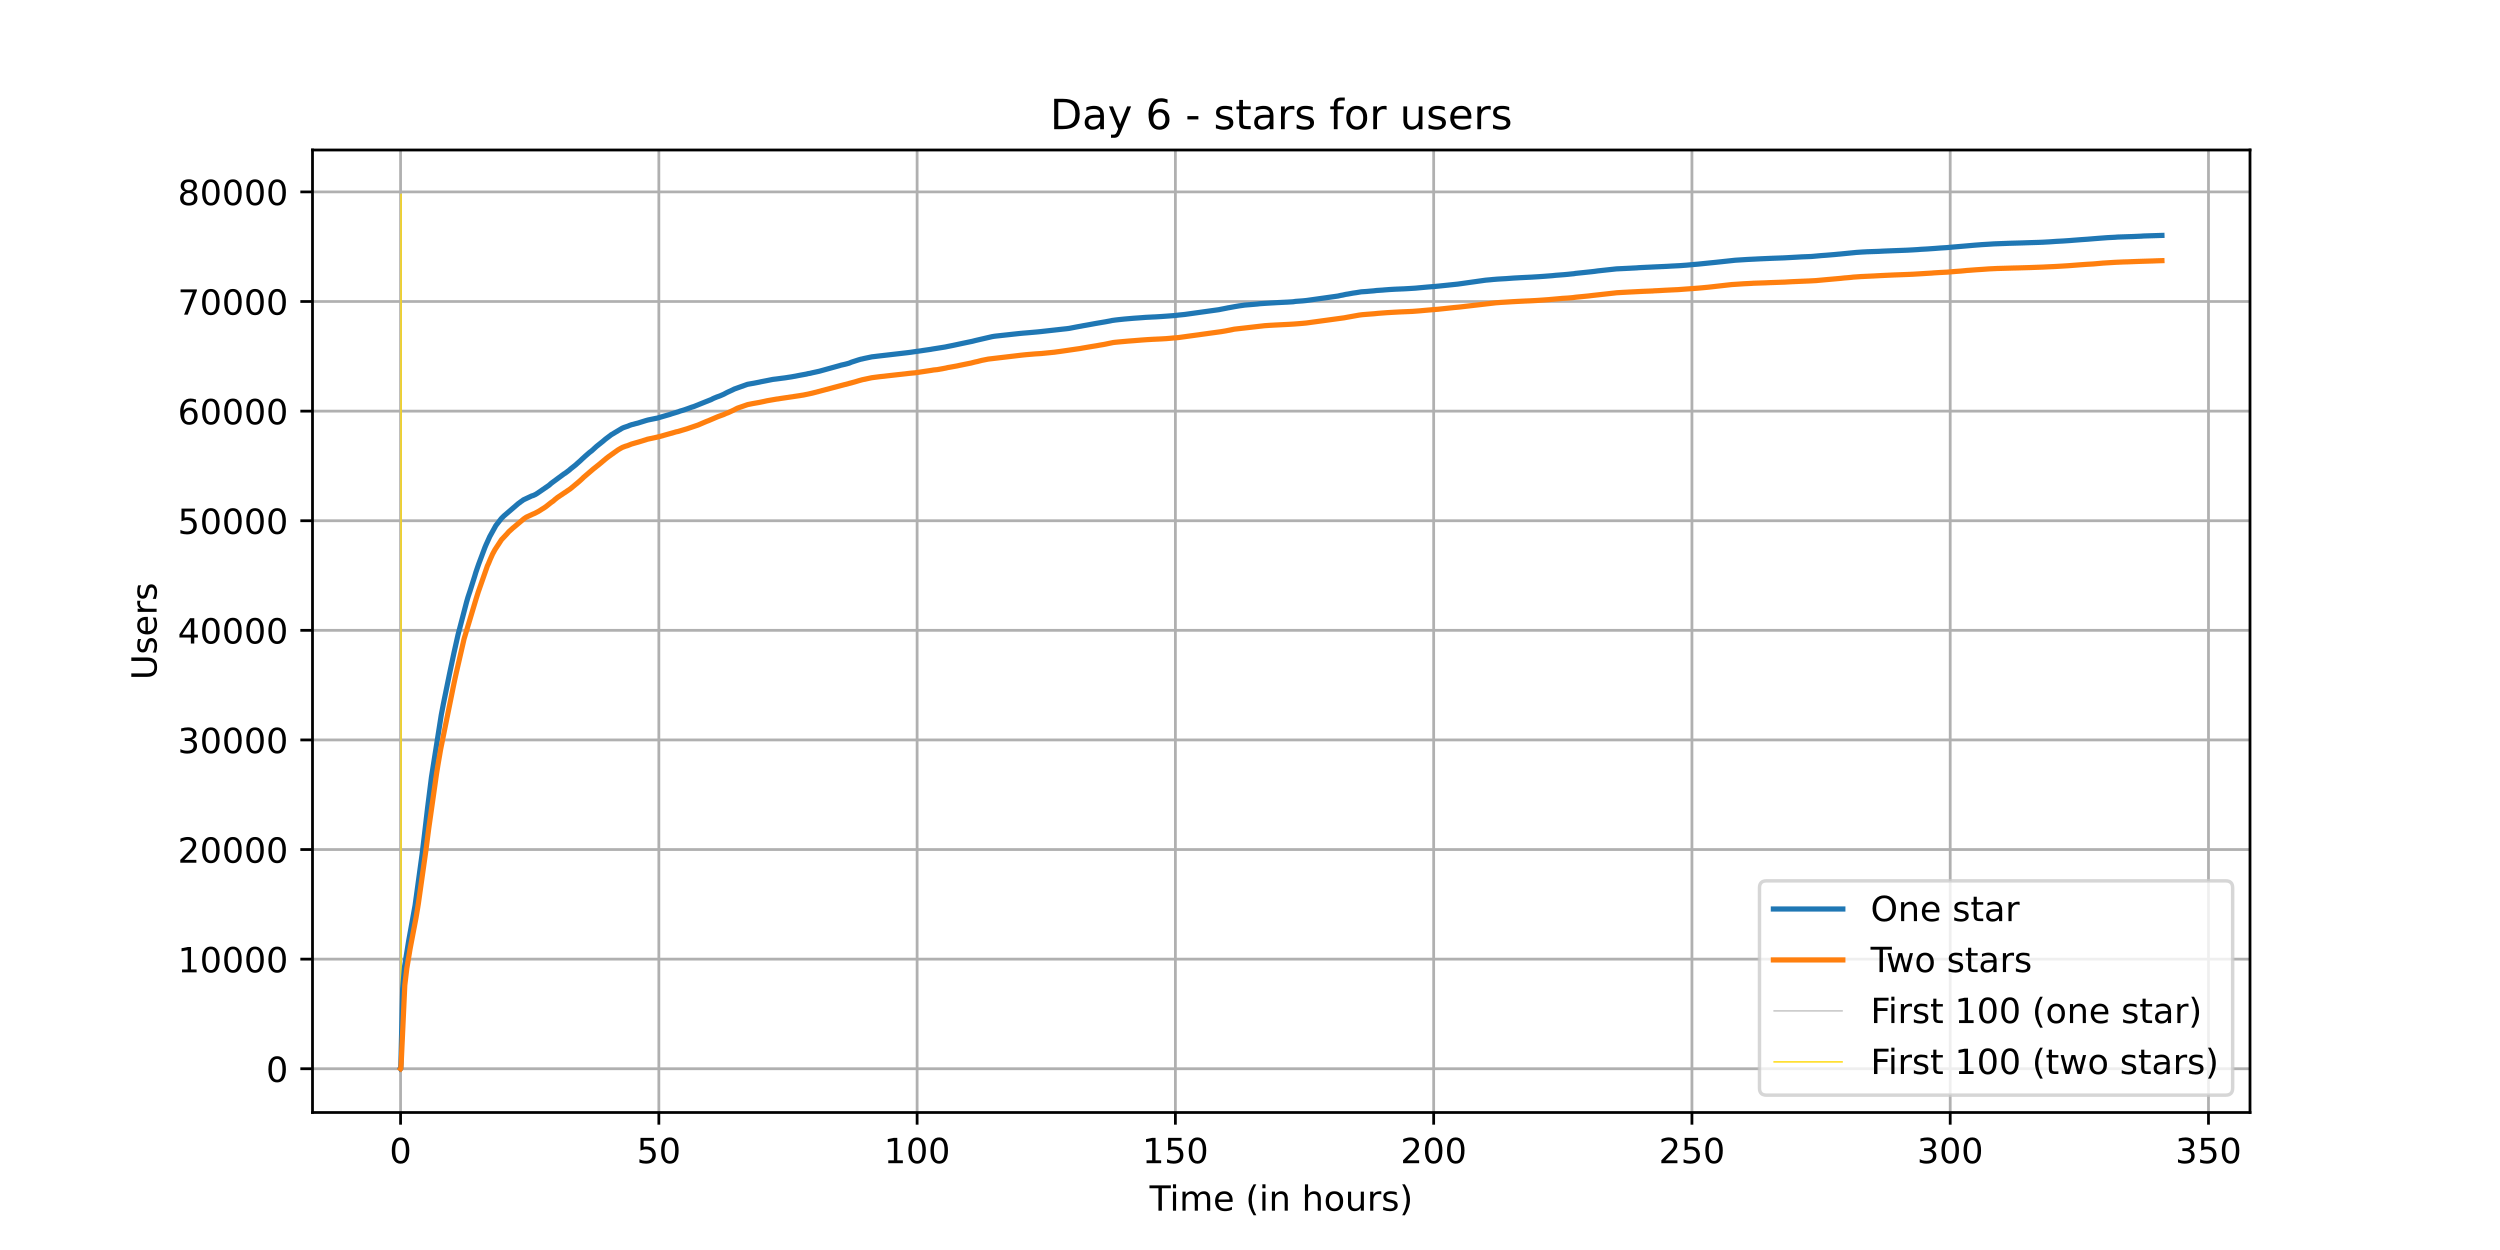 <?xml version="1.0" encoding="utf-8" standalone="no"?>
<!DOCTYPE svg PUBLIC "-//W3C//DTD SVG 1.1//EN"
  "http://www.w3.org/Graphics/SVG/1.1/DTD/svg11.dtd">
<!-- Created with matplotlib (https://matplotlib.org/) -->
<svg height="360pt" version="1.1" viewBox="0 0 720 360" width="720pt" xmlns="http://www.w3.org/2000/svg" xmlns:xlink="http://www.w3.org/1999/xlink">
 <defs>
  <style type="text/css">*{stroke-linecap:butt;stroke-linejoin:round;}</style>
 </defs>
 <g id="figure_1">
  <g id="patch_1">
   <path d="M 0 360 
L 720 360 
L 720 0 
L 0 0 
z
" style="fill:#ffffff;"/>
  </g>
  <g id="axes_1">
   <g id="patch_2">
    <path d="M 90 320.4 
L 648 320.4 
L 648 43.2 
L 90 43.2 
z
" style="fill:#ffffff;"/>
   </g>
   <g id="matplotlib.axis_1">
    <g id="xtick_1">
     <g id="line2d_1">
      <path clip-path="url(#pa6b0a0211b)" d="M 115.364 320.4 
L 115.364 43.2 
" style="fill:none;stroke:#b0b0b0;stroke-linecap:square;stroke-width:0.8;"/>
     </g>
     <g id="line2d_2">
      <defs>
       <path d="M 0 0 
L 0 3.5 
" id="mcf21de1da2" style="stroke:#000000;stroke-width:0.8;"/>
      </defs>
      <g>
       <use style="stroke:#000000;stroke-width:0.8;" x="115.364" xlink:href="#mcf21de1da2" y="320.4"/>
      </g>
     </g>
     <g id="text_1">
      <!-- 0 -->
      <g transform="translate(112.182 334.998)scale(0.1 -0.1)">
       <defs>
        <path d="M 31.781 66.406 
Q 24.172 66.406 20.328 58.906 
Q 16.5 51.422 16.5 36.375 
Q 16.5 21.391 20.328 13.891 
Q 24.172 6.391 31.781 6.391 
Q 39.453 6.391 43.281 13.891 
Q 47.125 21.391 47.125 36.375 
Q 47.125 51.422 43.281 58.906 
Q 39.453 66.406 31.781 66.406 
z
M 31.781 74.219 
Q 44.047 74.219 50.516 64.516 
Q 56.984 54.828 56.984 36.375 
Q 56.984 17.969 50.516 8.266 
Q 44.047 -1.422 31.781 -1.422 
Q 19.531 -1.422 13.062 8.266 
Q 6.594 17.969 6.594 36.375 
Q 6.594 54.828 13.062 64.516 
Q 19.531 74.219 31.781 74.219 
z
" id="DejaVuSans-48"/>
       </defs>
       <use xlink:href="#DejaVuSans-48"/>
      </g>
     </g>
    </g>
    <g id="xtick_2">
     <g id="line2d_3">
      <path clip-path="url(#pa6b0a0211b)" d="M 189.747 320.4 
L 189.747 43.2 
" style="fill:none;stroke:#b0b0b0;stroke-linecap:square;stroke-width:0.8;"/>
     </g>
     <g id="line2d_4">
      <g>
       <use style="stroke:#000000;stroke-width:0.8;" x="189.747" xlink:href="#mcf21de1da2" y="320.4"/>
      </g>
     </g>
     <g id="text_2">
      <!-- 50 -->
      <g transform="translate(183.384 334.998)scale(0.1 -0.1)">
       <defs>
        <path d="M 10.797 72.906 
L 49.516 72.906 
L 49.516 64.594 
L 19.828 64.594 
L 19.828 46.734 
Q 21.969 47.469 24.109 47.828 
Q 26.266 48.188 28.422 48.188 
Q 40.625 48.188 47.75 41.5 
Q 54.891 34.812 54.891 23.391 
Q 54.891 11.625 47.562 5.094 
Q 40.234 -1.422 26.906 -1.422 
Q 22.312 -1.422 17.547 -0.641 
Q 12.797 0.141 7.719 1.703 
L 7.719 11.625 
Q 12.109 9.234 16.797 8.062 
Q 21.484 6.891 26.703 6.891 
Q 35.156 6.891 40.078 11.328 
Q 45.016 15.766 45.016 23.391 
Q 45.016 31 40.078 35.438 
Q 35.156 39.891 26.703 39.891 
Q 22.75 39.891 18.812 39.016 
Q 14.891 38.141 10.797 36.281 
z
" id="DejaVuSans-53"/>
       </defs>
       <use xlink:href="#DejaVuSans-53"/>
       <use x="63.623" xlink:href="#DejaVuSans-48"/>
      </g>
     </g>
    </g>
    <g id="xtick_3">
     <g id="line2d_5">
      <path clip-path="url(#pa6b0a0211b)" d="M 264.13 320.4 
L 264.13 43.2 
" style="fill:none;stroke:#b0b0b0;stroke-linecap:square;stroke-width:0.8;"/>
     </g>
     <g id="line2d_6">
      <g>
       <use style="stroke:#000000;stroke-width:0.8;" x="264.13" xlink:href="#mcf21de1da2" y="320.4"/>
      </g>
     </g>
     <g id="text_3">
      <!-- 100 -->
      <g transform="translate(254.586 334.998)scale(0.1 -0.1)">
       <defs>
        <path d="M 12.406 8.297 
L 28.516 8.297 
L 28.516 63.922 
L 10.984 60.406 
L 10.984 69.391 
L 28.422 72.906 
L 38.281 72.906 
L 38.281 8.297 
L 54.391 8.297 
L 54.391 0 
L 12.406 0 
z
" id="DejaVuSans-49"/>
       </defs>
       <use xlink:href="#DejaVuSans-49"/>
       <use x="63.623" xlink:href="#DejaVuSans-48"/>
       <use x="127.246" xlink:href="#DejaVuSans-48"/>
      </g>
     </g>
    </g>
    <g id="xtick_4">
     <g id="line2d_7">
      <path clip-path="url(#pa6b0a0211b)" d="M 338.512 320.4 
L 338.512 43.2 
" style="fill:none;stroke:#b0b0b0;stroke-linecap:square;stroke-width:0.8;"/>
     </g>
     <g id="line2d_8">
      <g>
       <use style="stroke:#000000;stroke-width:0.8;" x="338.512" xlink:href="#mcf21de1da2" y="320.4"/>
      </g>
     </g>
     <g id="text_4">
      <!-- 150 -->
      <g transform="translate(328.969 334.998)scale(0.1 -0.1)">
       <use xlink:href="#DejaVuSans-49"/>
       <use x="63.623" xlink:href="#DejaVuSans-53"/>
       <use x="127.246" xlink:href="#DejaVuSans-48"/>
      </g>
     </g>
    </g>
    <g id="xtick_5">
     <g id="line2d_9">
      <path clip-path="url(#pa6b0a0211b)" d="M 412.895 320.4 
L 412.895 43.2 
" style="fill:none;stroke:#b0b0b0;stroke-linecap:square;stroke-width:0.8;"/>
     </g>
     <g id="line2d_10">
      <g>
       <use style="stroke:#000000;stroke-width:0.8;" x="412.895" xlink:href="#mcf21de1da2" y="320.4"/>
      </g>
     </g>
     <g id="text_5">
      <!-- 200 -->
      <g transform="translate(403.352 334.998)scale(0.1 -0.1)">
       <defs>
        <path d="M 19.188 8.297 
L 53.609 8.297 
L 53.609 0 
L 7.328 0 
L 7.328 8.297 
Q 12.938 14.109 22.625 23.891 
Q 32.328 33.688 34.812 36.531 
Q 39.547 41.844 41.422 45.531 
Q 43.312 49.219 43.312 52.781 
Q 43.312 58.594 39.234 62.25 
Q 35.156 65.922 28.609 65.922 
Q 23.969 65.922 18.812 64.312 
Q 13.672 62.703 7.812 59.422 
L 7.812 69.391 
Q 13.766 71.781 18.938 73 
Q 24.125 74.219 28.422 74.219 
Q 39.75 74.219 46.484 68.547 
Q 53.219 62.891 53.219 53.422 
Q 53.219 48.922 51.531 44.891 
Q 49.859 40.875 45.406 35.406 
Q 44.188 33.984 37.641 27.219 
Q 31.109 20.453 19.188 8.297 
z
" id="DejaVuSans-50"/>
       </defs>
       <use xlink:href="#DejaVuSans-50"/>
       <use x="63.623" xlink:href="#DejaVuSans-48"/>
       <use x="127.246" xlink:href="#DejaVuSans-48"/>
      </g>
     </g>
    </g>
    <g id="xtick_6">
     <g id="line2d_11">
      <path clip-path="url(#pa6b0a0211b)" d="M 487.278 320.4 
L 487.278 43.2 
" style="fill:none;stroke:#b0b0b0;stroke-linecap:square;stroke-width:0.8;"/>
     </g>
     <g id="line2d_12">
      <g>
       <use style="stroke:#000000;stroke-width:0.8;" x="487.278" xlink:href="#mcf21de1da2" y="320.4"/>
      </g>
     </g>
     <g id="text_6">
      <!-- 250 -->
      <g transform="translate(477.735 334.998)scale(0.1 -0.1)">
       <use xlink:href="#DejaVuSans-50"/>
       <use x="63.623" xlink:href="#DejaVuSans-53"/>
       <use x="127.246" xlink:href="#DejaVuSans-48"/>
      </g>
     </g>
    </g>
    <g id="xtick_7">
     <g id="line2d_13">
      <path clip-path="url(#pa6b0a0211b)" d="M 561.661 320.4 
L 561.661 43.2 
" style="fill:none;stroke:#b0b0b0;stroke-linecap:square;stroke-width:0.8;"/>
     </g>
     <g id="line2d_14">
      <g>
       <use style="stroke:#000000;stroke-width:0.8;" x="561.661" xlink:href="#mcf21de1da2" y="320.4"/>
      </g>
     </g>
     <g id="text_7">
      <!-- 300 -->
      <g transform="translate(552.118 334.998)scale(0.1 -0.1)">
       <defs>
        <path d="M 40.578 39.312 
Q 47.656 37.797 51.625 33 
Q 55.609 28.219 55.609 21.188 
Q 55.609 10.406 48.188 4.484 
Q 40.766 -1.422 27.094 -1.422 
Q 22.516 -1.422 17.656 -0.516 
Q 12.797 0.391 7.625 2.203 
L 7.625 11.719 
Q 11.719 9.328 16.594 8.109 
Q 21.484 6.891 26.812 6.891 
Q 36.078 6.891 40.938 10.547 
Q 45.797 14.203 45.797 21.188 
Q 45.797 27.641 41.281 31.266 
Q 36.766 34.906 28.719 34.906 
L 20.219 34.906 
L 20.219 43.016 
L 29.109 43.016 
Q 36.375 43.016 40.234 45.922 
Q 44.094 48.828 44.094 54.297 
Q 44.094 59.906 40.109 62.906 
Q 36.141 65.922 28.719 65.922 
Q 24.656 65.922 20.016 65.031 
Q 15.375 64.156 9.812 62.312 
L 9.812 71.094 
Q 15.438 72.656 20.344 73.438 
Q 25.25 74.219 29.594 74.219 
Q 40.828 74.219 47.359 69.109 
Q 53.906 64.016 53.906 55.328 
Q 53.906 49.266 50.438 45.094 
Q 46.969 40.922 40.578 39.312 
z
" id="DejaVuSans-51"/>
       </defs>
       <use xlink:href="#DejaVuSans-51"/>
       <use x="63.623" xlink:href="#DejaVuSans-48"/>
       <use x="127.246" xlink:href="#DejaVuSans-48"/>
      </g>
     </g>
    </g>
    <g id="xtick_8">
     <g id="line2d_15">
      <path clip-path="url(#pa6b0a0211b)" d="M 636.044 320.4 
L 636.044 43.2 
" style="fill:none;stroke:#b0b0b0;stroke-linecap:square;stroke-width:0.8;"/>
     </g>
     <g id="line2d_16">
      <g>
       <use style="stroke:#000000;stroke-width:0.8;" x="636.044" xlink:href="#mcf21de1da2" y="320.4"/>
      </g>
     </g>
     <g id="text_8">
      <!-- 350 -->
      <g transform="translate(626.501 334.998)scale(0.1 -0.1)">
       <use xlink:href="#DejaVuSans-51"/>
       <use x="63.623" xlink:href="#DejaVuSans-53"/>
       <use x="127.246" xlink:href="#DejaVuSans-48"/>
      </g>
     </g>
    </g>
    <g id="text_9">
     <!-- Time (in hours) -->
     <g transform="translate(331.072 348.677)scale(0.1 -0.1)">
      <defs>
       <path d="M -0.297 72.906 
L 61.375 72.906 
L 61.375 64.594 
L 35.5 64.594 
L 35.5 0 
L 25.594 0 
L 25.594 64.594 
L -0.297 64.594 
z
" id="DejaVuSans-84"/>
       <path d="M 9.422 54.688 
L 18.406 54.688 
L 18.406 0 
L 9.422 0 
z
M 9.422 75.984 
L 18.406 75.984 
L 18.406 64.594 
L 9.422 64.594 
z
" id="DejaVuSans-105"/>
       <path d="M 52 44.188 
Q 55.375 50.25 60.062 53.125 
Q 64.75 56 71.094 56 
Q 79.641 56 84.281 50.016 
Q 88.922 44.047 88.922 33.016 
L 88.922 0 
L 79.891 0 
L 79.891 32.719 
Q 79.891 40.578 77.094 44.375 
Q 74.312 48.188 68.609 48.188 
Q 61.625 48.188 57.562 43.547 
Q 53.516 38.922 53.516 30.906 
L 53.516 0 
L 44.484 0 
L 44.484 32.719 
Q 44.484 40.625 41.703 44.406 
Q 38.922 48.188 33.109 48.188 
Q 26.219 48.188 22.156 43.531 
Q 18.109 38.875 18.109 30.906 
L 18.109 0 
L 9.078 0 
L 9.078 54.688 
L 18.109 54.688 
L 18.109 46.188 
Q 21.188 51.219 25.484 53.609 
Q 29.781 56 35.688 56 
Q 41.656 56 45.828 52.969 
Q 50 49.953 52 44.188 
z
" id="DejaVuSans-109"/>
       <path d="M 56.203 29.594 
L 56.203 25.203 
L 14.891 25.203 
Q 15.484 15.922 20.484 11.062 
Q 25.484 6.203 34.422 6.203 
Q 39.594 6.203 44.453 7.469 
Q 49.312 8.734 54.109 11.281 
L 54.109 2.781 
Q 49.266 0.734 44.188 -0.344 
Q 39.109 -1.422 33.891 -1.422 
Q 20.797 -1.422 13.156 6.188 
Q 5.516 13.812 5.516 26.812 
Q 5.516 40.234 12.766 48.109 
Q 20.016 56 32.328 56 
Q 43.359 56 49.781 48.891 
Q 56.203 41.797 56.203 29.594 
z
M 47.219 32.234 
Q 47.125 39.594 43.094 43.984 
Q 39.062 48.391 32.422 48.391 
Q 24.906 48.391 20.391 44.141 
Q 15.875 39.891 15.188 32.172 
z
" id="DejaVuSans-101"/>
       <path id="DejaVuSans-32"/>
       <path d="M 31 75.875 
Q 24.469 64.656 21.281 53.656 
Q 18.109 42.672 18.109 31.391 
Q 18.109 20.125 21.312 9.062 
Q 24.516 -2 31 -13.188 
L 23.188 -13.188 
Q 15.875 -1.703 12.234 9.375 
Q 8.594 20.453 8.594 31.391 
Q 8.594 42.281 12.203 53.312 
Q 15.828 64.359 23.188 75.875 
z
" id="DejaVuSans-40"/>
       <path d="M 54.891 33.016 
L 54.891 0 
L 45.906 0 
L 45.906 32.719 
Q 45.906 40.484 42.875 44.328 
Q 39.844 48.188 33.797 48.188 
Q 26.516 48.188 22.312 43.547 
Q 18.109 38.922 18.109 30.906 
L 18.109 0 
L 9.078 0 
L 9.078 54.688 
L 18.109 54.688 
L 18.109 46.188 
Q 21.344 51.125 25.703 53.562 
Q 30.078 56 35.797 56 
Q 45.219 56 50.047 50.172 
Q 54.891 44.344 54.891 33.016 
z
" id="DejaVuSans-110"/>
       <path d="M 54.891 33.016 
L 54.891 0 
L 45.906 0 
L 45.906 32.719 
Q 45.906 40.484 42.875 44.328 
Q 39.844 48.188 33.797 48.188 
Q 26.516 48.188 22.312 43.547 
Q 18.109 38.922 18.109 30.906 
L 18.109 0 
L 9.078 0 
L 9.078 75.984 
L 18.109 75.984 
L 18.109 46.188 
Q 21.344 51.125 25.703 53.562 
Q 30.078 56 35.797 56 
Q 45.219 56 50.047 50.172 
Q 54.891 44.344 54.891 33.016 
z
" id="DejaVuSans-104"/>
       <path d="M 30.609 48.391 
Q 23.391 48.391 19.188 42.75 
Q 14.984 37.109 14.984 27.297 
Q 14.984 17.484 19.156 11.844 
Q 23.344 6.203 30.609 6.203 
Q 37.797 6.203 41.984 11.859 
Q 46.188 17.531 46.188 27.297 
Q 46.188 37.016 41.984 42.703 
Q 37.797 48.391 30.609 48.391 
z
M 30.609 56 
Q 42.328 56 49.016 48.375 
Q 55.719 40.766 55.719 27.297 
Q 55.719 13.875 49.016 6.219 
Q 42.328 -1.422 30.609 -1.422 
Q 18.844 -1.422 12.172 6.219 
Q 5.516 13.875 5.516 27.297 
Q 5.516 40.766 12.172 48.375 
Q 18.844 56 30.609 56 
z
" id="DejaVuSans-111"/>
       <path d="M 8.5 21.578 
L 8.5 54.688 
L 17.484 54.688 
L 17.484 21.922 
Q 17.484 14.156 20.5 10.266 
Q 23.531 6.391 29.594 6.391 
Q 36.859 6.391 41.078 11.031 
Q 45.312 15.672 45.312 23.688 
L 45.312 54.688 
L 54.297 54.688 
L 54.297 0 
L 45.312 0 
L 45.312 8.406 
Q 42.047 3.422 37.719 1 
Q 33.406 -1.422 27.688 -1.422 
Q 18.266 -1.422 13.375 4.438 
Q 8.5 10.297 8.5 21.578 
z
M 31.109 56 
z
" id="DejaVuSans-117"/>
       <path d="M 41.109 46.297 
Q 39.594 47.172 37.812 47.578 
Q 36.031 48 33.891 48 
Q 26.266 48 22.188 43.047 
Q 18.109 38.094 18.109 28.812 
L 18.109 0 
L 9.078 0 
L 9.078 54.688 
L 18.109 54.688 
L 18.109 46.188 
Q 20.953 51.172 25.484 53.578 
Q 30.031 56 36.531 56 
Q 37.453 56 38.578 55.875 
Q 39.703 55.766 41.062 55.516 
z
" id="DejaVuSans-114"/>
       <path d="M 44.281 53.078 
L 44.281 44.578 
Q 40.484 46.531 36.375 47.5 
Q 32.281 48.484 27.875 48.484 
Q 21.188 48.484 17.844 46.438 
Q 14.5 44.391 14.5 40.281 
Q 14.5 37.156 16.891 35.375 
Q 19.281 33.594 26.516 31.984 
L 29.594 31.297 
Q 39.156 29.25 43.188 25.516 
Q 47.219 21.781 47.219 15.094 
Q 47.219 7.469 41.188 3.016 
Q 35.156 -1.422 24.609 -1.422 
Q 20.219 -1.422 15.453 -0.562 
Q 10.688 0.297 5.422 2 
L 5.422 11.281 
Q 10.406 8.688 15.234 7.391 
Q 20.062 6.109 24.812 6.109 
Q 31.156 6.109 34.562 8.281 
Q 37.984 10.453 37.984 14.406 
Q 37.984 18.062 35.516 20.016 
Q 33.062 21.969 24.703 23.781 
L 21.578 24.516 
Q 13.234 26.266 9.516 29.906 
Q 5.812 33.547 5.812 39.891 
Q 5.812 47.609 11.281 51.797 
Q 16.75 56 26.812 56 
Q 31.781 56 36.172 55.266 
Q 40.578 54.547 44.281 53.078 
z
" id="DejaVuSans-115"/>
       <path d="M 8.016 75.875 
L 15.828 75.875 
Q 23.141 64.359 26.781 53.312 
Q 30.422 42.281 30.422 31.391 
Q 30.422 20.453 26.781 9.375 
Q 23.141 -1.703 15.828 -13.188 
L 8.016 -13.188 
Q 14.5 -2 17.703 9.062 
Q 20.906 20.125 20.906 31.391 
Q 20.906 42.672 17.703 53.656 
Q 14.5 64.656 8.016 75.875 
z
" id="DejaVuSans-41"/>
      </defs>
      <use xlink:href="#DejaVuSans-84"/>
      <use x="57.959" xlink:href="#DejaVuSans-105"/>
      <use x="85.742" xlink:href="#DejaVuSans-109"/>
      <use x="183.154" xlink:href="#DejaVuSans-101"/>
      <use x="244.678" xlink:href="#DejaVuSans-32"/>
      <use x="276.465" xlink:href="#DejaVuSans-40"/>
      <use x="315.479" xlink:href="#DejaVuSans-105"/>
      <use x="343.262" xlink:href="#DejaVuSans-110"/>
      <use x="406.641" xlink:href="#DejaVuSans-32"/>
      <use x="438.428" xlink:href="#DejaVuSans-104"/>
      <use x="501.807" xlink:href="#DejaVuSans-111"/>
      <use x="562.988" xlink:href="#DejaVuSans-117"/>
      <use x="626.367" xlink:href="#DejaVuSans-114"/>
      <use x="667.48" xlink:href="#DejaVuSans-115"/>
      <use x="719.58" xlink:href="#DejaVuSans-41"/>
     </g>
    </g>
   </g>
   <g id="matplotlib.axis_2">
    <g id="ytick_1">
     <g id="line2d_17">
      <path clip-path="url(#pa6b0a0211b)" d="M 90 307.8 
L 648 307.8 
" style="fill:none;stroke:#b0b0b0;stroke-linecap:square;stroke-width:0.8;"/>
     </g>
     <g id="line2d_18">
      <defs>
       <path d="M 0 0 
L -3.5 0 
" id="m5b37449d5d" style="stroke:#000000;stroke-width:0.8;"/>
      </defs>
      <g>
       <use style="stroke:#000000;stroke-width:0.8;" x="90" xlink:href="#m5b37449d5d" y="307.8"/>
      </g>
     </g>
     <g id="text_10">
      <!-- 0 -->
      <g transform="translate(76.638 311.599)scale(0.1 -0.1)">
       <use xlink:href="#DejaVuSans-48"/>
      </g>
     </g>
    </g>
    <g id="ytick_2">
     <g id="line2d_19">
      <path clip-path="url(#pa6b0a0211b)" d="M 90 276.233 
L 648 276.233 
" style="fill:none;stroke:#b0b0b0;stroke-linecap:square;stroke-width:0.8;"/>
     </g>
     <g id="line2d_20">
      <g>
       <use style="stroke:#000000;stroke-width:0.8;" x="90" xlink:href="#m5b37449d5d" y="276.233"/>
      </g>
     </g>
     <g id="text_11">
      <!-- 10000 -->
      <g transform="translate(51.188 280.032)scale(0.1 -0.1)">
       <use xlink:href="#DejaVuSans-49"/>
       <use x="63.623" xlink:href="#DejaVuSans-48"/>
       <use x="127.246" xlink:href="#DejaVuSans-48"/>
       <use x="190.869" xlink:href="#DejaVuSans-48"/>
       <use x="254.492" xlink:href="#DejaVuSans-48"/>
      </g>
     </g>
    </g>
    <g id="ytick_3">
     <g id="line2d_21">
      <path clip-path="url(#pa6b0a0211b)" d="M 90 244.666 
L 648 244.666 
" style="fill:none;stroke:#b0b0b0;stroke-linecap:square;stroke-width:0.8;"/>
     </g>
     <g id="line2d_22">
      <g>
       <use style="stroke:#000000;stroke-width:0.8;" x="90" xlink:href="#m5b37449d5d" y="244.666"/>
      </g>
     </g>
     <g id="text_12">
      <!-- 20000 -->
      <g transform="translate(51.188 248.465)scale(0.1 -0.1)">
       <use xlink:href="#DejaVuSans-50"/>
       <use x="63.623" xlink:href="#DejaVuSans-48"/>
       <use x="127.246" xlink:href="#DejaVuSans-48"/>
       <use x="190.869" xlink:href="#DejaVuSans-48"/>
       <use x="254.492" xlink:href="#DejaVuSans-48"/>
      </g>
     </g>
    </g>
    <g id="ytick_4">
     <g id="line2d_23">
      <path clip-path="url(#pa6b0a0211b)" d="M 90 213.099 
L 648 213.099 
" style="fill:none;stroke:#b0b0b0;stroke-linecap:square;stroke-width:0.8;"/>
     </g>
     <g id="line2d_24">
      <g>
       <use style="stroke:#000000;stroke-width:0.8;" x="90" xlink:href="#m5b37449d5d" y="213.099"/>
      </g>
     </g>
     <g id="text_13">
      <!-- 30000 -->
      <g transform="translate(51.188 216.899)scale(0.1 -0.1)">
       <use xlink:href="#DejaVuSans-51"/>
       <use x="63.623" xlink:href="#DejaVuSans-48"/>
       <use x="127.246" xlink:href="#DejaVuSans-48"/>
       <use x="190.869" xlink:href="#DejaVuSans-48"/>
       <use x="254.492" xlink:href="#DejaVuSans-48"/>
      </g>
     </g>
    </g>
    <g id="ytick_5">
     <g id="line2d_25">
      <path clip-path="url(#pa6b0a0211b)" d="M 90 181.532 
L 648 181.532 
" style="fill:none;stroke:#b0b0b0;stroke-linecap:square;stroke-width:0.8;"/>
     </g>
     <g id="line2d_26">
      <g>
       <use style="stroke:#000000;stroke-width:0.8;" x="90" xlink:href="#m5b37449d5d" y="181.532"/>
      </g>
     </g>
     <g id="text_14">
      <!-- 40000 -->
      <g transform="translate(51.188 185.332)scale(0.1 -0.1)">
       <defs>
        <path d="M 37.797 64.312 
L 12.891 25.391 
L 37.797 25.391 
z
M 35.203 72.906 
L 47.609 72.906 
L 47.609 25.391 
L 58.016 25.391 
L 58.016 17.188 
L 47.609 17.188 
L 47.609 0 
L 37.797 0 
L 37.797 17.188 
L 4.891 17.188 
L 4.891 26.703 
z
" id="DejaVuSans-52"/>
       </defs>
       <use xlink:href="#DejaVuSans-52"/>
       <use x="63.623" xlink:href="#DejaVuSans-48"/>
       <use x="127.246" xlink:href="#DejaVuSans-48"/>
       <use x="190.869" xlink:href="#DejaVuSans-48"/>
       <use x="254.492" xlink:href="#DejaVuSans-48"/>
      </g>
     </g>
    </g>
    <g id="ytick_6">
     <g id="line2d_27">
      <path clip-path="url(#pa6b0a0211b)" d="M 90 149.965 
L 648 149.965 
" style="fill:none;stroke:#b0b0b0;stroke-linecap:square;stroke-width:0.8;"/>
     </g>
     <g id="line2d_28">
      <g>
       <use style="stroke:#000000;stroke-width:0.8;" x="90" xlink:href="#m5b37449d5d" y="149.965"/>
      </g>
     </g>
     <g id="text_15">
      <!-- 50000 -->
      <g transform="translate(51.188 153.765)scale(0.1 -0.1)">
       <use xlink:href="#DejaVuSans-53"/>
       <use x="63.623" xlink:href="#DejaVuSans-48"/>
       <use x="127.246" xlink:href="#DejaVuSans-48"/>
       <use x="190.869" xlink:href="#DejaVuSans-48"/>
       <use x="254.492" xlink:href="#DejaVuSans-48"/>
      </g>
     </g>
    </g>
    <g id="ytick_7">
     <g id="line2d_29">
      <path clip-path="url(#pa6b0a0211b)" d="M 90 118.399 
L 648 118.399 
" style="fill:none;stroke:#b0b0b0;stroke-linecap:square;stroke-width:0.8;"/>
     </g>
     <g id="line2d_30">
      <g>
       <use style="stroke:#000000;stroke-width:0.8;" x="90" xlink:href="#m5b37449d5d" y="118.399"/>
      </g>
     </g>
     <g id="text_16">
      <!-- 60000 -->
      <g transform="translate(51.188 122.198)scale(0.1 -0.1)">
       <defs>
        <path d="M 33.016 40.375 
Q 26.375 40.375 22.484 35.828 
Q 18.609 31.297 18.609 23.391 
Q 18.609 15.531 22.484 10.953 
Q 26.375 6.391 33.016 6.391 
Q 39.656 6.391 43.531 10.953 
Q 47.406 15.531 47.406 23.391 
Q 47.406 31.297 43.531 35.828 
Q 39.656 40.375 33.016 40.375 
z
M 52.594 71.297 
L 52.594 62.312 
Q 48.875 64.062 45.094 64.984 
Q 41.312 65.922 37.594 65.922 
Q 27.828 65.922 22.672 59.328 
Q 17.531 52.734 16.797 39.406 
Q 19.672 43.656 24.016 45.922 
Q 28.375 48.188 33.594 48.188 
Q 44.578 48.188 50.953 41.516 
Q 57.328 34.859 57.328 23.391 
Q 57.328 12.156 50.688 5.359 
Q 44.047 -1.422 33.016 -1.422 
Q 20.359 -1.422 13.672 8.266 
Q 6.984 17.969 6.984 36.375 
Q 6.984 53.656 15.188 63.938 
Q 23.391 74.219 37.203 74.219 
Q 40.922 74.219 44.703 73.484 
Q 48.484 72.75 52.594 71.297 
z
" id="DejaVuSans-54"/>
       </defs>
       <use xlink:href="#DejaVuSans-54"/>
       <use x="63.623" xlink:href="#DejaVuSans-48"/>
       <use x="127.246" xlink:href="#DejaVuSans-48"/>
       <use x="190.869" xlink:href="#DejaVuSans-48"/>
       <use x="254.492" xlink:href="#DejaVuSans-48"/>
      </g>
     </g>
    </g>
    <g id="ytick_8">
     <g id="line2d_31">
      <path clip-path="url(#pa6b0a0211b)" d="M 90 86.832 
L 648 86.832 
" style="fill:none;stroke:#b0b0b0;stroke-linecap:square;stroke-width:0.8;"/>
     </g>
     <g id="line2d_32">
      <g>
       <use style="stroke:#000000;stroke-width:0.8;" x="90" xlink:href="#m5b37449d5d" y="86.832"/>
      </g>
     </g>
     <g id="text_17">
      <!-- 70000 -->
      <g transform="translate(51.188 90.631)scale(0.1 -0.1)">
       <defs>
        <path d="M 8.203 72.906 
L 55.078 72.906 
L 55.078 68.703 
L 28.609 0 
L 18.312 0 
L 43.219 64.594 
L 8.203 64.594 
z
" id="DejaVuSans-55"/>
       </defs>
       <use xlink:href="#DejaVuSans-55"/>
       <use x="63.623" xlink:href="#DejaVuSans-48"/>
       <use x="127.246" xlink:href="#DejaVuSans-48"/>
       <use x="190.869" xlink:href="#DejaVuSans-48"/>
       <use x="254.492" xlink:href="#DejaVuSans-48"/>
      </g>
     </g>
    </g>
    <g id="ytick_9">
     <g id="line2d_33">
      <path clip-path="url(#pa6b0a0211b)" d="M 90 55.265 
L 648 55.265 
" style="fill:none;stroke:#b0b0b0;stroke-linecap:square;stroke-width:0.8;"/>
     </g>
     <g id="line2d_34">
      <g>
       <use style="stroke:#000000;stroke-width:0.8;" x="90" xlink:href="#m5b37449d5d" y="55.265"/>
      </g>
     </g>
     <g id="text_18">
      <!-- 80000 -->
      <g transform="translate(51.188 59.064)scale(0.1 -0.1)">
       <defs>
        <path d="M 31.781 34.625 
Q 24.75 34.625 20.719 30.859 
Q 16.703 27.094 16.703 20.516 
Q 16.703 13.922 20.719 10.156 
Q 24.75 6.391 31.781 6.391 
Q 38.812 6.391 42.859 10.172 
Q 46.922 13.969 46.922 20.516 
Q 46.922 27.094 42.891 30.859 
Q 38.875 34.625 31.781 34.625 
z
M 21.922 38.812 
Q 15.578 40.375 12.031 44.719 
Q 8.5 49.078 8.5 55.328 
Q 8.5 64.062 14.719 69.141 
Q 20.953 74.219 31.781 74.219 
Q 42.672 74.219 48.875 69.141 
Q 55.078 64.062 55.078 55.328 
Q 55.078 49.078 51.531 44.719 
Q 48 40.375 41.703 38.812 
Q 48.828 37.156 52.797 32.312 
Q 56.781 27.484 56.781 20.516 
Q 56.781 9.906 50.312 4.234 
Q 43.844 -1.422 31.781 -1.422 
Q 19.734 -1.422 13.25 4.234 
Q 6.781 9.906 6.781 20.516 
Q 6.781 27.484 10.781 32.312 
Q 14.797 37.156 21.922 38.812 
z
M 18.312 54.391 
Q 18.312 48.734 21.844 45.562 
Q 25.391 42.391 31.781 42.391 
Q 38.141 42.391 41.719 45.562 
Q 45.312 48.734 45.312 54.391 
Q 45.312 60.062 41.719 63.234 
Q 38.141 66.406 31.781 66.406 
Q 25.391 66.406 21.844 63.234 
Q 18.312 60.062 18.312 54.391 
z
" id="DejaVuSans-56"/>
       </defs>
       <use xlink:href="#DejaVuSans-56"/>
       <use x="63.623" xlink:href="#DejaVuSans-48"/>
       <use x="127.246" xlink:href="#DejaVuSans-48"/>
       <use x="190.869" xlink:href="#DejaVuSans-48"/>
       <use x="254.492" xlink:href="#DejaVuSans-48"/>
      </g>
     </g>
    </g>
    <g id="text_19">
     <!-- Users -->
     <g transform="translate(45.108 195.801)rotate(-90)scale(0.1 -0.1)">
      <defs>
       <path d="M 8.688 72.906 
L 18.609 72.906 
L 18.609 28.609 
Q 18.609 16.891 22.844 11.734 
Q 27.094 6.594 36.625 6.594 
Q 46.094 6.594 50.344 11.734 
Q 54.594 16.891 54.594 28.609 
L 54.594 72.906 
L 64.5 72.906 
L 64.5 27.391 
Q 64.5 13.141 57.438 5.859 
Q 50.391 -1.422 36.625 -1.422 
Q 22.797 -1.422 15.734 5.859 
Q 8.688 13.141 8.688 27.391 
z
" id="DejaVuSans-85"/>
      </defs>
      <use xlink:href="#DejaVuSans-85"/>
      <use x="73.193" xlink:href="#DejaVuSans-115"/>
      <use x="125.293" xlink:href="#DejaVuSans-101"/>
      <use x="186.816" xlink:href="#DejaVuSans-114"/>
      <use x="227.93" xlink:href="#DejaVuSans-115"/>
     </g>
    </g>
   </g>
   <g id="LineCollection_1">
    <path clip-path="url(#pa6b0a0211b)" d="M 115.426 307.8 
L 115.426 55.8 
" style="fill:none;stroke:#c0c0c0;stroke-width:0.4;"/>
   </g>
   <g id="LineCollection_2">
    <path clip-path="url(#pa6b0a0211b)" d="M 115.499 307.8 
L 115.499 55.8 
" style="fill:none;stroke:#ffd700;stroke-width:0.4;"/>
   </g>
   <g id="line2d_35">
    <path clip-path="url(#pa6b0a0211b)" d="M 115.364 307.8 
L 115.398 307.778 
L 115.45 306.632 
L 115.965 284.772 
L 116.529 278.25 
L 117.682 271.066 
L 119.547 260.746 
L 121.575 245.935 
L 122.263 240.237 
L 123.147 232.649 
L 124.253 223.876 
L 127.078 205.953 
L 127.717 202.61 
L 129.486 193.954 
L 130.74 188.038 
L 131.919 182.779 
L 134.376 173.376 
L 134.769 172.009 
L 135.334 170.314 
L 136.71 165.96 
L 137.03 164.881 
L 137.595 163.22 
L 137.89 162.381 
L 139.634 157.725 
L 139.978 156.901 
L 140.273 156.26 
L 140.764 155.171 
L 141.059 154.521 
L 142.804 151.367 
L 144.376 149.344 
L 144.843 148.864 
L 145.138 148.577 
L 149.315 144.987 
L 149.462 144.896 
L 150.052 144.448 
L 150.347 144.258 
L 150.74 143.958 
L 153.148 142.825 
L 153.517 142.724 
L 154.18 142.424 
L 154.696 142.108 
L 158.086 139.782 
L 158.701 139.239 
L 159.192 138.863 
L 162.484 136.442 
L 162.73 136.31 
L 163.763 135.536 
L 164.008 135.35 
L 164.279 135.088 
L 165.631 134.021 
L 165.852 133.838 
L 166.271 133.45 
L 166.836 132.957 
L 167.155 132.673 
L 167.696 132.152 
L 168.187 131.71 
L 168.457 131.455 
L 169.711 130.362 
L 170.055 130.094 
L 170.374 129.864 
L 171.824 128.544 
L 173.274 127.386 
L 173.496 127.218 
L 174.356 126.48 
L 175.536 125.596 
L 175.978 125.249 
L 179.174 123.336 
L 179.469 123.206 
L 179.665 123.118 
L 180.919 122.698 
L 181.214 122.553 
L 181.951 122.297 
L 182.418 122.193 
L 182.959 122.035 
L 183.794 121.827 
L 184.212 121.688 
L 186.153 121.085 
L 186.669 120.946 
L 188.757 120.517 
L 189.347 120.409 
L 189.986 120.207 
L 193.018 119.33 
L 193.288 119.222 
L 195.378 118.585 
L 195.87 118.392 
L 196.558 118.197 
L 197.172 118.001 
L 198.376 117.575 
L 199.212 117.265 
L 199.826 117.079 
L 204.938 115.024 
L 205.234 114.854 
L 205.676 114.648 
L 206.093 114.487 
L 206.413 114.342 
L 206.929 114.165 
L 207.372 114.004 
L 207.716 113.853 
L 208.281 113.607 
L 208.503 113.506 
L 209.068 113.196 
L 209.511 112.972 
L 211.108 112.237 
L 211.427 112.063 
L 215.261 110.69 
L 215.851 110.583 
L 216.392 110.485 
L 217.056 110.374 
L 218.678 110.055 
L 219.121 109.951 
L 220.915 109.601 
L 222.365 109.307 
L 222.709 109.25 
L 223.47 109.162 
L 224.281 109.055 
L 225.215 108.929 
L 226.075 108.821 
L 227.23 108.641 
L 227.918 108.537 
L 228.483 108.433 
L 229.097 108.329 
L 229.711 108.202 
L 230.277 108.092 
L 232.242 107.732 
L 232.734 107.603 
L 233.373 107.505 
L 233.643 107.426 
L 234.134 107.315 
L 234.798 107.173 
L 235.979 106.911 
L 241.877 105.273 
L 242.173 105.175 
L 243.303 104.923 
L 243.771 104.803 
L 244.533 104.594 
L 245.221 104.304 
L 247.261 103.641 
L 247.949 103.445 
L 248.317 103.376 
L 248.736 103.269 
L 251.095 102.77 
L 252.054 102.659 
L 252.914 102.552 
L 261.024 101.611 
L 261.887 101.507 
L 262.356 101.441 
L 268.069 100.611 
L 268.462 100.532 
L 272.201 99.938 
L 272.865 99.796 
L 274.462 99.477 
L 277.289 98.871 
L 278.641 98.587 
L 280.018 98.3 
L 280.952 98.06 
L 285.724 96.955 
L 286.388 96.845 
L 286.83 96.791 
L 293.296 96.078 
L 294.328 95.977 
L 294.598 95.951 
L 295.95 95.841 
L 298.53 95.617 
L 299.661 95.506 
L 306.055 94.79 
L 307.087 94.679 
L 307.898 94.578 
L 308.463 94.468 
L 310.183 94.136 
L 310.749 94.032 
L 311.363 93.925 
L 311.977 93.802 
L 312.591 93.697 
L 313.157 93.596 
L 315.171 93.227 
L 315.736 93.126 
L 318.268 92.694 
L 319.768 92.416 
L 320.259 92.305 
L 321.218 92.17 
L 322.152 92.062 
L 322.865 91.987 
L 323.922 91.876 
L 326.429 91.661 
L 328.002 91.551 
L 330.041 91.396 
L 332.252 91.286 
L 332.768 91.264 
L 334.562 91.153 
L 336.479 91.014 
L 337.881 90.904 
L 338.545 90.847 
L 339.454 90.737 
L 340.142 90.67 
L 341.223 90.56 
L 350.094 89.319 
L 351.003 89.193 
L 351.544 89.082 
L 353.288 88.741 
L 353.755 88.64 
L 354 88.606 
L 355.622 88.306 
L 356.261 88.199 
L 356.826 88.101 
L 357.76 87.971 
L 358.497 87.861 
L 360.807 87.671 
L 362.06 87.561 
L 362.87 87.463 
L 364.615 87.346 
L 366.46 87.236 
L 368.057 87.144 
L 370.244 87.037 
L 370.785 87.012 
L 372.406 86.911 
L 373.119 86.8 
L 375.183 86.649 
L 376.289 86.538 
L 385.332 85.26 
L 386.094 85.083 
L 386.732 84.972 
L 387.519 84.789 
L 388.232 84.679 
L 389.681 84.414 
L 390.443 84.306 
L 390.787 84.253 
L 392.016 84.047 
L 393.662 83.937 
L 394.35 83.871 
L 395.653 83.76 
L 396.463 83.659 
L 398.11 83.552 
L 398.748 83.495 
L 400.173 83.385 
L 401.771 83.293 
L 404.4 83.183 
L 405.948 83.094 
L 407.692 82.984 
L 408.405 82.914 
L 411.379 82.646 
L 412.706 82.539 
L 413.298 82.498 
L 414.404 82.387 
L 418.803 81.929 
L 419.859 81.819 
L 427.503 80.739 
L 427.97 80.679 
L 429.224 80.569 
L 429.937 80.496 
L 431.239 80.389 
L 431.804 80.354 
L 433.721 80.244 
L 435.786 80.092 
L 437.703 79.982 
L 439.128 79.909 
L 441.269 79.805 
L 441.54 79.786 
L 443.189 79.685 
L 444.761 79.574 
L 447.022 79.398 
L 448.054 79.287 
L 450.29 79.114 
L 451.543 79.003 
L 452.305 78.921 
L 453.337 78.817 
L 453.73 78.741 
L 458.276 78.264 
L 459.21 78.157 
L 460.169 78.021 
L 465.528 77.437 
L 467.838 77.327 
L 469.239 77.257 
L 471.352 77.147 
L 472.016 77.09 
L 474.227 76.98 
L 474.743 76.958 
L 477.053 76.847 
L 477.569 76.825 
L 480.001 76.714 
L 481.574 76.62 
L 483.785 76.509 
L 485.728 76.367 
L 486.907 76.26 
L 487.595 76.19 
L 488.922 76.08 
L 492.977 75.666 
L 494.084 75.556 
L 499.738 74.947 
L 501.483 74.836 
L 503.154 74.729 
L 505.44 74.618 
L 506.89 74.543 
L 509.372 74.432 
L 510.649 74.379 
L 513.724 74.268 
L 515.247 74.186 
L 517.262 74.076 
L 518.909 73.978 
L 521.71 73.867 
L 524.56 73.608 
L 526.059 73.498 
L 528.418 73.302 
L 529.5 73.198 
L 529.868 73.17 
L 530.975 73.059 
L 534.614 72.699 
L 536.236 72.589 
L 537.735 72.507 
L 541.003 72.396 
L 542.453 72.32 
L 545.106 72.21 
L 546.31 72.166 
L 549.234 72.055 
L 550.708 71.976 
L 552.502 71.866 
L 553.14 71.809 
L 555.156 71.699 
L 555.525 71.67 
L 557.367 71.541 
L 558.768 71.43 
L 560.488 71.323 
L 561.765 71.219 
L 562.183 71.175 
L 564.789 70.954 
L 566.067 70.843 
L 568.649 70.619 
L 570.05 70.512 
L 570.69 70.458 
L 572.558 70.347 
L 574.254 70.237 
L 577.202 70.126 
L 578.48 70.073 
L 582.412 69.962 
L 583.616 69.918 
L 587.056 69.808 
L 588.26 69.763 
L 590.275 69.653 
L 592.167 69.517 
L 594.206 69.407 
L 596.074 69.28 
L 597.451 69.17 
L 599.539 69.009 
L 601.136 68.899 
L 603.569 68.7 
L 604.994 68.589 
L 606.985 68.441 
L 609.147 68.333 
L 609.81 68.274 
L 613.054 68.163 
L 614.184 68.128 
L 616.665 68.018 
L 617.304 67.967 
L 620.793 67.857 
L 621.924 67.822 
L 622.636 67.8 
L 622.636 67.8 
" style="fill:none;stroke:#1f77b4;stroke-linecap:square;stroke-width:1.5;"/>
   </g>
   <g id="line2d_36">
    <path clip-path="url(#pa6b0a0211b)" d="M 115.364 307.8 
L 115.45 307.69 
L 115.548 306.159 
L 116.579 283.768 
L 117.167 278.859 
L 118.124 273.155 
L 119.806 264.364 
L 120.297 261.416 
L 120.469 260.368 
L 122.68 244.751 
L 123.491 238.489 
L 125.727 222.793 
L 126.12 220.363 
L 126.906 215.789 
L 130.617 197.442 
L 131.059 195.343 
L 131.477 193.471 
L 133.663 183.963 
L 137.177 172.271 
L 137.324 171.807 
L 137.742 170.478 
L 140.371 162.971 
L 140.715 162.232 
L 141.157 161.143 
L 141.87 159.556 
L 142.337 158.697 
L 142.582 158.252 
L 143.86 156.307 
L 144.008 156.071 
L 144.45 155.401 
L 145.163 154.653 
L 146.047 153.703 
L 146.539 153.135 
L 147.424 152.339 
L 147.62 152.144 
L 148.038 151.809 
L 150.249 149.947 
L 150.568 149.669 
L 150.937 149.369 
L 151.575 148.94 
L 153.05 148.267 
L 153.32 148.131 
L 154.008 147.841 
L 155.064 147.289 
L 155.556 146.986 
L 156.097 146.635 
L 156.612 146.323 
L 156.957 146.095 
L 157.3 145.849 
L 158.652 144.773 
L 159.29 144.331 
L 159.905 143.785 
L 160.568 143.261 
L 164.23 140.802 
L 166.615 138.819 
L 167.131 138.368 
L 167.843 137.708 
L 168.064 137.478 
L 170.915 135.038 
L 171.234 134.794 
L 172.021 134.16 
L 172.242 133.996 
L 174.577 132.045 
L 175.241 131.527 
L 177.945 129.595 
L 178.24 129.419 
L 178.731 129.128 
L 179.297 128.828 
L 179.739 128.664 
L 180.083 128.528 
L 180.722 128.342 
L 181.853 127.891 
L 183.057 127.54 
L 183.794 127.335 
L 186.006 126.656 
L 186.448 126.502 
L 189.003 125.953 
L 189.986 125.716 
L 194.149 124.545 
L 194.714 124.374 
L 195.255 124.267 
L 197.86 123.49 
L 198.18 123.38 
L 200.563 122.572 
L 201.079 122.395 
L 203.537 121.341 
L 204.005 121.17 
L 206.511 120.1 
L 206.88 119.949 
L 207.937 119.57 
L 208.404 119.402 
L 208.871 119.185 
L 209.093 119.077 
L 209.56 118.913 
L 209.953 118.74 
L 211.427 118.051 
L 211.845 117.821 
L 212.361 117.559 
L 215.31 116.53 
L 216.761 116.236 
L 218.113 115.996 
L 218.727 115.886 
L 220.079 115.605 
L 220.817 115.434 
L 221.431 115.324 
L 223.716 114.926 
L 224.133 114.882 
L 224.748 114.772 
L 230.35 113.938 
L 230.694 113.875 
L 231.407 113.765 
L 233.716 113.275 
L 234.159 113.168 
L 246.081 110.018 
L 247.383 109.626 
L 248.121 109.424 
L 248.342 109.361 
L 251.021 108.793 
L 251.783 108.689 
L 253.554 108.461 
L 254.659 108.351 
L 255.102 108.294 
L 262.035 107.508 
L 263.143 107.401 
L 263.512 107.375 
L 268.29 106.659 
L 268.855 106.558 
L 269.961 106.447 
L 271.931 106.087 
L 272.521 105.974 
L 272.939 105.863 
L 273.479 105.775 
L 275.618 105.39 
L 276.355 105.226 
L 276.896 105.118 
L 279.01 104.683 
L 279.6 104.572 
L 280.486 104.342 
L 280.903 104.238 
L 281.543 104.108 
L 281.912 104.004 
L 282.773 103.786 
L 284.323 103.477 
L 284.618 103.417 
L 294.5 102.249 
L 295.606 102.138 
L 298.186 101.921 
L 299.931 101.81 
L 303.69 101.435 
L 304.452 101.324 
L 305.342 101.207 
L 311.166 100.358 
L 311.781 100.241 
L 314.532 99.774 
L 315.638 99.597 
L 316.253 99.49 
L 316.646 99.414 
L 317.875 99.209 
L 318.44 99.099 
L 319.129 98.95 
L 320.554 98.66 
L 321.021 98.597 
L 322.152 98.486 
L 324.954 98.234 
L 326.429 98.123 
L 328.763 97.931 
L 330.311 97.82 
L 331.884 97.729 
L 334.267 97.618 
L 335.84 97.527 
L 337.144 97.416 
L 337.881 97.34 
L 339.307 97.23 
L 351.715 95.513 
L 353.042 95.288 
L 353.583 95.178 
L 355.475 94.802 
L 364.222 93.799 
L 365.871 93.688 
L 367.419 93.603 
L 369.605 93.492 
L 370.981 93.426 
L 372.775 93.316 
L 375.011 93.136 
L 376.215 93.025 
L 387.15 91.526 
L 387.765 91.409 
L 389.239 91.141 
L 391.475 90.74 
L 392.335 90.629 
L 393.687 90.519 
L 395.751 90.361 
L 396.832 90.25 
L 397.471 90.197 
L 399.51 90.042 
L 401.402 89.932 
L 402.901 89.849 
L 405.481 89.739 
L 406.808 89.679 
L 408.208 89.572 
L 408.799 89.527 
L 410.002 89.417 
L 412.681 89.18 
L 414.11 89.07 
L 418.877 88.562 
L 420.13 88.451 
L 430.797 87.204 
L 432.271 87.094 
L 433.918 86.996 
L 435.638 86.885 
L 437.113 86.806 
L 439.3 86.696 
L 440.556 86.645 
L 442.598 86.535 
L 444.516 86.402 
L 446.014 86.292 
L 448.889 86.036 
L 450.069 85.926 
L 451.641 85.831 
L 452.894 85.724 
L 453.828 85.594 
L 457.539 85.231 
L 458.399 85.121 
L 464.668 84.42 
L 465.65 84.309 
L 467.273 84.215 
L 469.288 84.104 
L 469.804 84.082 
L 471.917 83.972 
L 473.318 83.902 
L 475.971 83.798 
L 476.389 83.757 
L 477.716 83.697 
L 479.633 83.587 
L 481.009 83.52 
L 483.343 83.41 
L 485.482 83.249 
L 487.03 83.138 
L 489.069 82.984 
L 490.249 82.88 
L 490.642 82.842 
L 491.847 82.731 
L 498.706 81.955 
L 500.451 81.844 
L 502.245 81.721 
L 504.408 81.614 
L 505.022 81.569 
L 508.389 81.459 
L 509.716 81.399 
L 512.838 81.289 
L 513.994 81.251 
L 515.837 81.14 
L 517.164 81.08 
L 519.768 80.97 
L 521.022 80.919 
L 523.037 80.809 
L 526.158 80.521 
L 527.41 80.411 
L 530.213 80.158 
L 531.172 80.048 
L 531.761 80.007 
L 532.99 79.896 
L 533.778 79.805 
L 535.352 79.698 
L 535.941 79.653 
L 538.276 79.543 
L 539.627 79.48 
L 541.666 79.369 
L 543.067 79.3 
L 545.524 79.189 
L 546.728 79.145 
L 549.603 79.035 
L 550.905 78.978 
L 552.747 78.867 
L 554.492 78.757 
L 556.311 78.65 
L 556.999 78.586 
L 558.596 78.489 
L 560.783 78.378 
L 563.191 78.176 
L 564.74 78.066 
L 565.428 77.999 
L 566.485 77.889 
L 567.075 77.851 
L 569.141 77.693 
L 570.862 77.583 
L 572.877 77.437 
L 575.187 77.327 
L 576.269 77.298 
L 579.954 77.188 
L 580.987 77.166 
L 584.771 77.055 
L 585.287 77.033 
L 588.309 76.923 
L 589.71 76.853 
L 592.118 76.743 
L 593.813 76.639 
L 595.632 76.528 
L 597.696 76.37 
L 599.097 76.26 
L 600.964 76.127 
L 602.905 76.017 
L 605.707 75.764 
L 607.525 75.654 
L 609.171 75.55 
L 611.653 75.439 
L 612.734 75.411 
L 615.584 75.3 
L 616.764 75.259 
L 620.204 75.152 
L 620.744 75.127 
L 621.875 75.092 
L 622.636 75.067 
L 622.636 75.067 
" style="fill:none;stroke:#ff7f0e;stroke-linecap:square;stroke-width:1.5;"/>
   </g>
   <g id="patch_3">
    <path d="M 90 320.4 
L 90 43.2 
" style="fill:none;stroke:#000000;stroke-linecap:square;stroke-linejoin:miter;stroke-width:0.8;"/>
   </g>
   <g id="patch_4">
    <path d="M 648 320.4 
L 648 43.2 
" style="fill:none;stroke:#000000;stroke-linecap:square;stroke-linejoin:miter;stroke-width:0.8;"/>
   </g>
   <g id="patch_5">
    <path d="M 90 320.4 
L 648 320.4 
" style="fill:none;stroke:#000000;stroke-linecap:square;stroke-linejoin:miter;stroke-width:0.8;"/>
   </g>
   <g id="patch_6">
    <path d="M 90 43.2 
L 648 43.2 
" style="fill:none;stroke:#000000;stroke-linecap:square;stroke-linejoin:miter;stroke-width:0.8;"/>
   </g>
   <g id="text_20">
    <!-- Day 6 - stars for users -->
    <g transform="translate(302.426 37.2)scale(0.12 -0.12)">
     <defs>
      <path d="M 19.672 64.797 
L 19.672 8.109 
L 31.594 8.109 
Q 46.688 8.109 53.688 14.938 
Q 60.688 21.781 60.688 36.531 
Q 60.688 51.172 53.688 57.984 
Q 46.688 64.797 31.594 64.797 
z
M 9.812 72.906 
L 30.078 72.906 
Q 51.266 72.906 61.172 64.094 
Q 71.094 55.281 71.094 36.531 
Q 71.094 17.672 61.125 8.828 
Q 51.172 0 30.078 0 
L 9.812 0 
z
" id="DejaVuSans-68"/>
      <path d="M 34.281 27.484 
Q 23.391 27.484 19.188 25 
Q 14.984 22.516 14.984 16.5 
Q 14.984 11.719 18.141 8.906 
Q 21.297 6.109 26.703 6.109 
Q 34.188 6.109 38.703 11.406 
Q 43.219 16.703 43.219 25.484 
L 43.219 27.484 
z
M 52.203 31.203 
L 52.203 0 
L 43.219 0 
L 43.219 8.297 
Q 40.141 3.328 35.547 0.953 
Q 30.953 -1.422 24.312 -1.422 
Q 15.922 -1.422 10.953 3.297 
Q 6 8.016 6 15.922 
Q 6 25.141 12.172 29.828 
Q 18.359 34.516 30.609 34.516 
L 43.219 34.516 
L 43.219 35.406 
Q 43.219 41.609 39.141 45 
Q 35.062 48.391 27.688 48.391 
Q 23 48.391 18.547 47.266 
Q 14.109 46.141 10.016 43.891 
L 10.016 52.203 
Q 14.938 54.109 19.578 55.047 
Q 24.219 56 28.609 56 
Q 40.484 56 46.344 49.844 
Q 52.203 43.703 52.203 31.203 
z
" id="DejaVuSans-97"/>
      <path d="M 32.172 -5.078 
Q 28.375 -14.844 24.75 -17.812 
Q 21.141 -20.797 15.094 -20.797 
L 7.906 -20.797 
L 7.906 -13.281 
L 13.188 -13.281 
Q 16.891 -13.281 18.938 -11.516 
Q 21 -9.766 23.484 -3.219 
L 25.094 0.875 
L 2.984 54.688 
L 12.5 54.688 
L 29.594 11.922 
L 46.688 54.688 
L 56.203 54.688 
z
" id="DejaVuSans-121"/>
      <path d="M 4.891 31.391 
L 31.203 31.391 
L 31.203 23.391 
L 4.891 23.391 
z
" id="DejaVuSans-45"/>
      <path d="M 18.312 70.219 
L 18.312 54.688 
L 36.812 54.688 
L 36.812 47.703 
L 18.312 47.703 
L 18.312 18.016 
Q 18.312 11.328 20.141 9.422 
Q 21.969 7.516 27.594 7.516 
L 36.812 7.516 
L 36.812 0 
L 27.594 0 
Q 17.188 0 13.234 3.875 
Q 9.281 7.766 9.281 18.016 
L 9.281 47.703 
L 2.688 47.703 
L 2.688 54.688 
L 9.281 54.688 
L 9.281 70.219 
z
" id="DejaVuSans-116"/>
      <path d="M 37.109 75.984 
L 37.109 68.5 
L 28.516 68.5 
Q 23.688 68.5 21.797 66.547 
Q 19.922 64.594 19.922 59.516 
L 19.922 54.688 
L 34.719 54.688 
L 34.719 47.703 
L 19.922 47.703 
L 19.922 0 
L 10.891 0 
L 10.891 47.703 
L 2.297 47.703 
L 2.297 54.688 
L 10.891 54.688 
L 10.891 58.5 
Q 10.891 67.625 15.141 71.797 
Q 19.391 75.984 28.609 75.984 
z
" id="DejaVuSans-102"/>
     </defs>
     <use xlink:href="#DejaVuSans-68"/>
     <use x="77.002" xlink:href="#DejaVuSans-97"/>
     <use x="138.281" xlink:href="#DejaVuSans-121"/>
     <use x="197.461" xlink:href="#DejaVuSans-32"/>
     <use x="229.248" xlink:href="#DejaVuSans-54"/>
     <use x="292.871" xlink:href="#DejaVuSans-32"/>
     <use x="324.658" xlink:href="#DejaVuSans-45"/>
     <use x="360.742" xlink:href="#DejaVuSans-32"/>
     <use x="392.529" xlink:href="#DejaVuSans-115"/>
     <use x="444.629" xlink:href="#DejaVuSans-116"/>
     <use x="483.838" xlink:href="#DejaVuSans-97"/>
     <use x="545.117" xlink:href="#DejaVuSans-114"/>
     <use x="586.23" xlink:href="#DejaVuSans-115"/>
     <use x="638.33" xlink:href="#DejaVuSans-32"/>
     <use x="670.117" xlink:href="#DejaVuSans-102"/>
     <use x="705.322" xlink:href="#DejaVuSans-111"/>
     <use x="766.504" xlink:href="#DejaVuSans-114"/>
     <use x="807.617" xlink:href="#DejaVuSans-32"/>
     <use x="839.404" xlink:href="#DejaVuSans-117"/>
     <use x="902.783" xlink:href="#DejaVuSans-115"/>
     <use x="954.883" xlink:href="#DejaVuSans-101"/>
     <use x="1016.406" xlink:href="#DejaVuSans-114"/>
     <use x="1057.52" xlink:href="#DejaVuSans-115"/>
    </g>
   </g>
   <g id="legend_1">
    <g id="patch_7">
     <path d="M 508.734 315.4 
L 641 315.4 
Q 643 315.4 643 313.4 
L 643 255.688 
Q 643 253.688 641 253.688 
L 508.734 253.688 
Q 506.734 253.688 506.734 255.688 
L 506.734 313.4 
Q 506.734 315.4 508.734 315.4 
z
" style="fill:#ffffff;opacity:0.8;stroke:#cccccc;stroke-linejoin:miter;"/>
    </g>
    <g id="line2d_37">
     <path d="M 510.734 261.786 
L 530.734 261.786 
" style="fill:none;stroke:#1f77b4;stroke-linecap:square;stroke-width:1.5;"/>
    </g>
    <g id="line2d_38"/>
    <g id="text_21">
     <!-- One star -->
     <g transform="translate(538.734 265.286)scale(0.1 -0.1)">
      <defs>
       <path d="M 39.406 66.219 
Q 28.656 66.219 22.328 58.203 
Q 16.016 50.203 16.016 36.375 
Q 16.016 22.609 22.328 14.594 
Q 28.656 6.594 39.406 6.594 
Q 50.141 6.594 56.422 14.594 
Q 62.703 22.609 62.703 36.375 
Q 62.703 50.203 56.422 58.203 
Q 50.141 66.219 39.406 66.219 
z
M 39.406 74.219 
Q 54.734 74.219 63.906 63.938 
Q 73.094 53.656 73.094 36.375 
Q 73.094 19.141 63.906 8.859 
Q 54.734 -1.422 39.406 -1.422 
Q 24.031 -1.422 14.812 8.828 
Q 5.609 19.094 5.609 36.375 
Q 5.609 53.656 14.812 63.938 
Q 24.031 74.219 39.406 74.219 
z
" id="DejaVuSans-79"/>
      </defs>
      <use xlink:href="#DejaVuSans-79"/>
      <use x="78.711" xlink:href="#DejaVuSans-110"/>
      <use x="142.09" xlink:href="#DejaVuSans-101"/>
      <use x="203.613" xlink:href="#DejaVuSans-32"/>
      <use x="235.4" xlink:href="#DejaVuSans-115"/>
      <use x="287.5" xlink:href="#DejaVuSans-116"/>
      <use x="326.709" xlink:href="#DejaVuSans-97"/>
      <use x="387.988" xlink:href="#DejaVuSans-114"/>
     </g>
    </g>
    <g id="line2d_39">
     <path d="M 510.734 276.464 
L 530.734 276.464 
" style="fill:none;stroke:#ff7f0e;stroke-linecap:square;stroke-width:1.5;"/>
    </g>
    <g id="line2d_40"/>
    <g id="text_22">
     <!-- Two stars -->
     <g transform="translate(538.734 279.964)scale(0.1 -0.1)">
      <defs>
       <path d="M 4.203 54.688 
L 13.188 54.688 
L 24.422 12.016 
L 35.594 54.688 
L 46.188 54.688 
L 57.422 12.016 
L 68.609 54.688 
L 77.594 54.688 
L 63.281 0 
L 52.688 0 
L 40.922 44.828 
L 29.109 0 
L 18.5 0 
z
" id="DejaVuSans-119"/>
      </defs>
      <use xlink:href="#DejaVuSans-84"/>
      <use x="44.584" xlink:href="#DejaVuSans-119"/>
      <use x="126.371" xlink:href="#DejaVuSans-111"/>
      <use x="187.553" xlink:href="#DejaVuSans-32"/>
      <use x="219.34" xlink:href="#DejaVuSans-115"/>
      <use x="271.439" xlink:href="#DejaVuSans-116"/>
      <use x="310.648" xlink:href="#DejaVuSans-97"/>
      <use x="371.928" xlink:href="#DejaVuSans-114"/>
      <use x="413.041" xlink:href="#DejaVuSans-115"/>
     </g>
    </g>
    <g id="line2d_41">
     <path d="M 510.734 291.142 
L 530.734 291.142 
" style="fill:none;stroke:#c0c0c0;stroke-width:0.4;"/>
    </g>
    <g id="text_23">
     <!-- First 100 (one star) -->
     <g transform="translate(538.734 294.642)scale(0.1 -0.1)">
      <defs>
       <path d="M 9.812 72.906 
L 51.703 72.906 
L 51.703 64.594 
L 19.672 64.594 
L 19.672 43.109 
L 48.578 43.109 
L 48.578 34.812 
L 19.672 34.812 
L 19.672 0 
L 9.812 0 
z
" id="DejaVuSans-70"/>
      </defs>
      <use xlink:href="#DejaVuSans-70"/>
      <use x="50.27" xlink:href="#DejaVuSans-105"/>
      <use x="78.053" xlink:href="#DejaVuSans-114"/>
      <use x="119.166" xlink:href="#DejaVuSans-115"/>
      <use x="171.266" xlink:href="#DejaVuSans-116"/>
      <use x="210.475" xlink:href="#DejaVuSans-32"/>
      <use x="242.262" xlink:href="#DejaVuSans-49"/>
      <use x="305.885" xlink:href="#DejaVuSans-48"/>
      <use x="369.508" xlink:href="#DejaVuSans-48"/>
      <use x="433.131" xlink:href="#DejaVuSans-32"/>
      <use x="464.918" xlink:href="#DejaVuSans-40"/>
      <use x="503.932" xlink:href="#DejaVuSans-111"/>
      <use x="565.113" xlink:href="#DejaVuSans-110"/>
      <use x="628.492" xlink:href="#DejaVuSans-101"/>
      <use x="690.016" xlink:href="#DejaVuSans-32"/>
      <use x="721.803" xlink:href="#DejaVuSans-115"/>
      <use x="773.902" xlink:href="#DejaVuSans-116"/>
      <use x="813.111" xlink:href="#DejaVuSans-97"/>
      <use x="874.391" xlink:href="#DejaVuSans-114"/>
      <use x="915.504" xlink:href="#DejaVuSans-41"/>
     </g>
    </g>
    <g id="line2d_42">
     <path d="M 510.734 305.82 
L 530.734 305.82 
" style="fill:none;stroke:#ffd700;stroke-width:0.4;"/>
    </g>
    <g id="text_24">
     <!-- First 100 (two stars) -->
     <g transform="translate(538.734 309.32)scale(0.1 -0.1)">
      <use xlink:href="#DejaVuSans-70"/>
      <use x="50.27" xlink:href="#DejaVuSans-105"/>
      <use x="78.053" xlink:href="#DejaVuSans-114"/>
      <use x="119.166" xlink:href="#DejaVuSans-115"/>
      <use x="171.266" xlink:href="#DejaVuSans-116"/>
      <use x="210.475" xlink:href="#DejaVuSans-32"/>
      <use x="242.262" xlink:href="#DejaVuSans-49"/>
      <use x="305.885" xlink:href="#DejaVuSans-48"/>
      <use x="369.508" xlink:href="#DejaVuSans-48"/>
      <use x="433.131" xlink:href="#DejaVuSans-32"/>
      <use x="464.918" xlink:href="#DejaVuSans-40"/>
      <use x="503.932" xlink:href="#DejaVuSans-116"/>
      <use x="543.141" xlink:href="#DejaVuSans-119"/>
      <use x="624.928" xlink:href="#DejaVuSans-111"/>
      <use x="686.109" xlink:href="#DejaVuSans-32"/>
      <use x="717.896" xlink:href="#DejaVuSans-115"/>
      <use x="769.996" xlink:href="#DejaVuSans-116"/>
      <use x="809.205" xlink:href="#DejaVuSans-97"/>
      <use x="870.484" xlink:href="#DejaVuSans-114"/>
      <use x="911.598" xlink:href="#DejaVuSans-115"/>
      <use x="963.697" xlink:href="#DejaVuSans-41"/>
     </g>
    </g>
   </g>
  </g>
 </g>
 <defs>
  <clipPath id="pa6b0a0211b">
   <rect height="277.2" width="558" x="90" y="43.2"/>
  </clipPath>
 </defs>
</svg>
